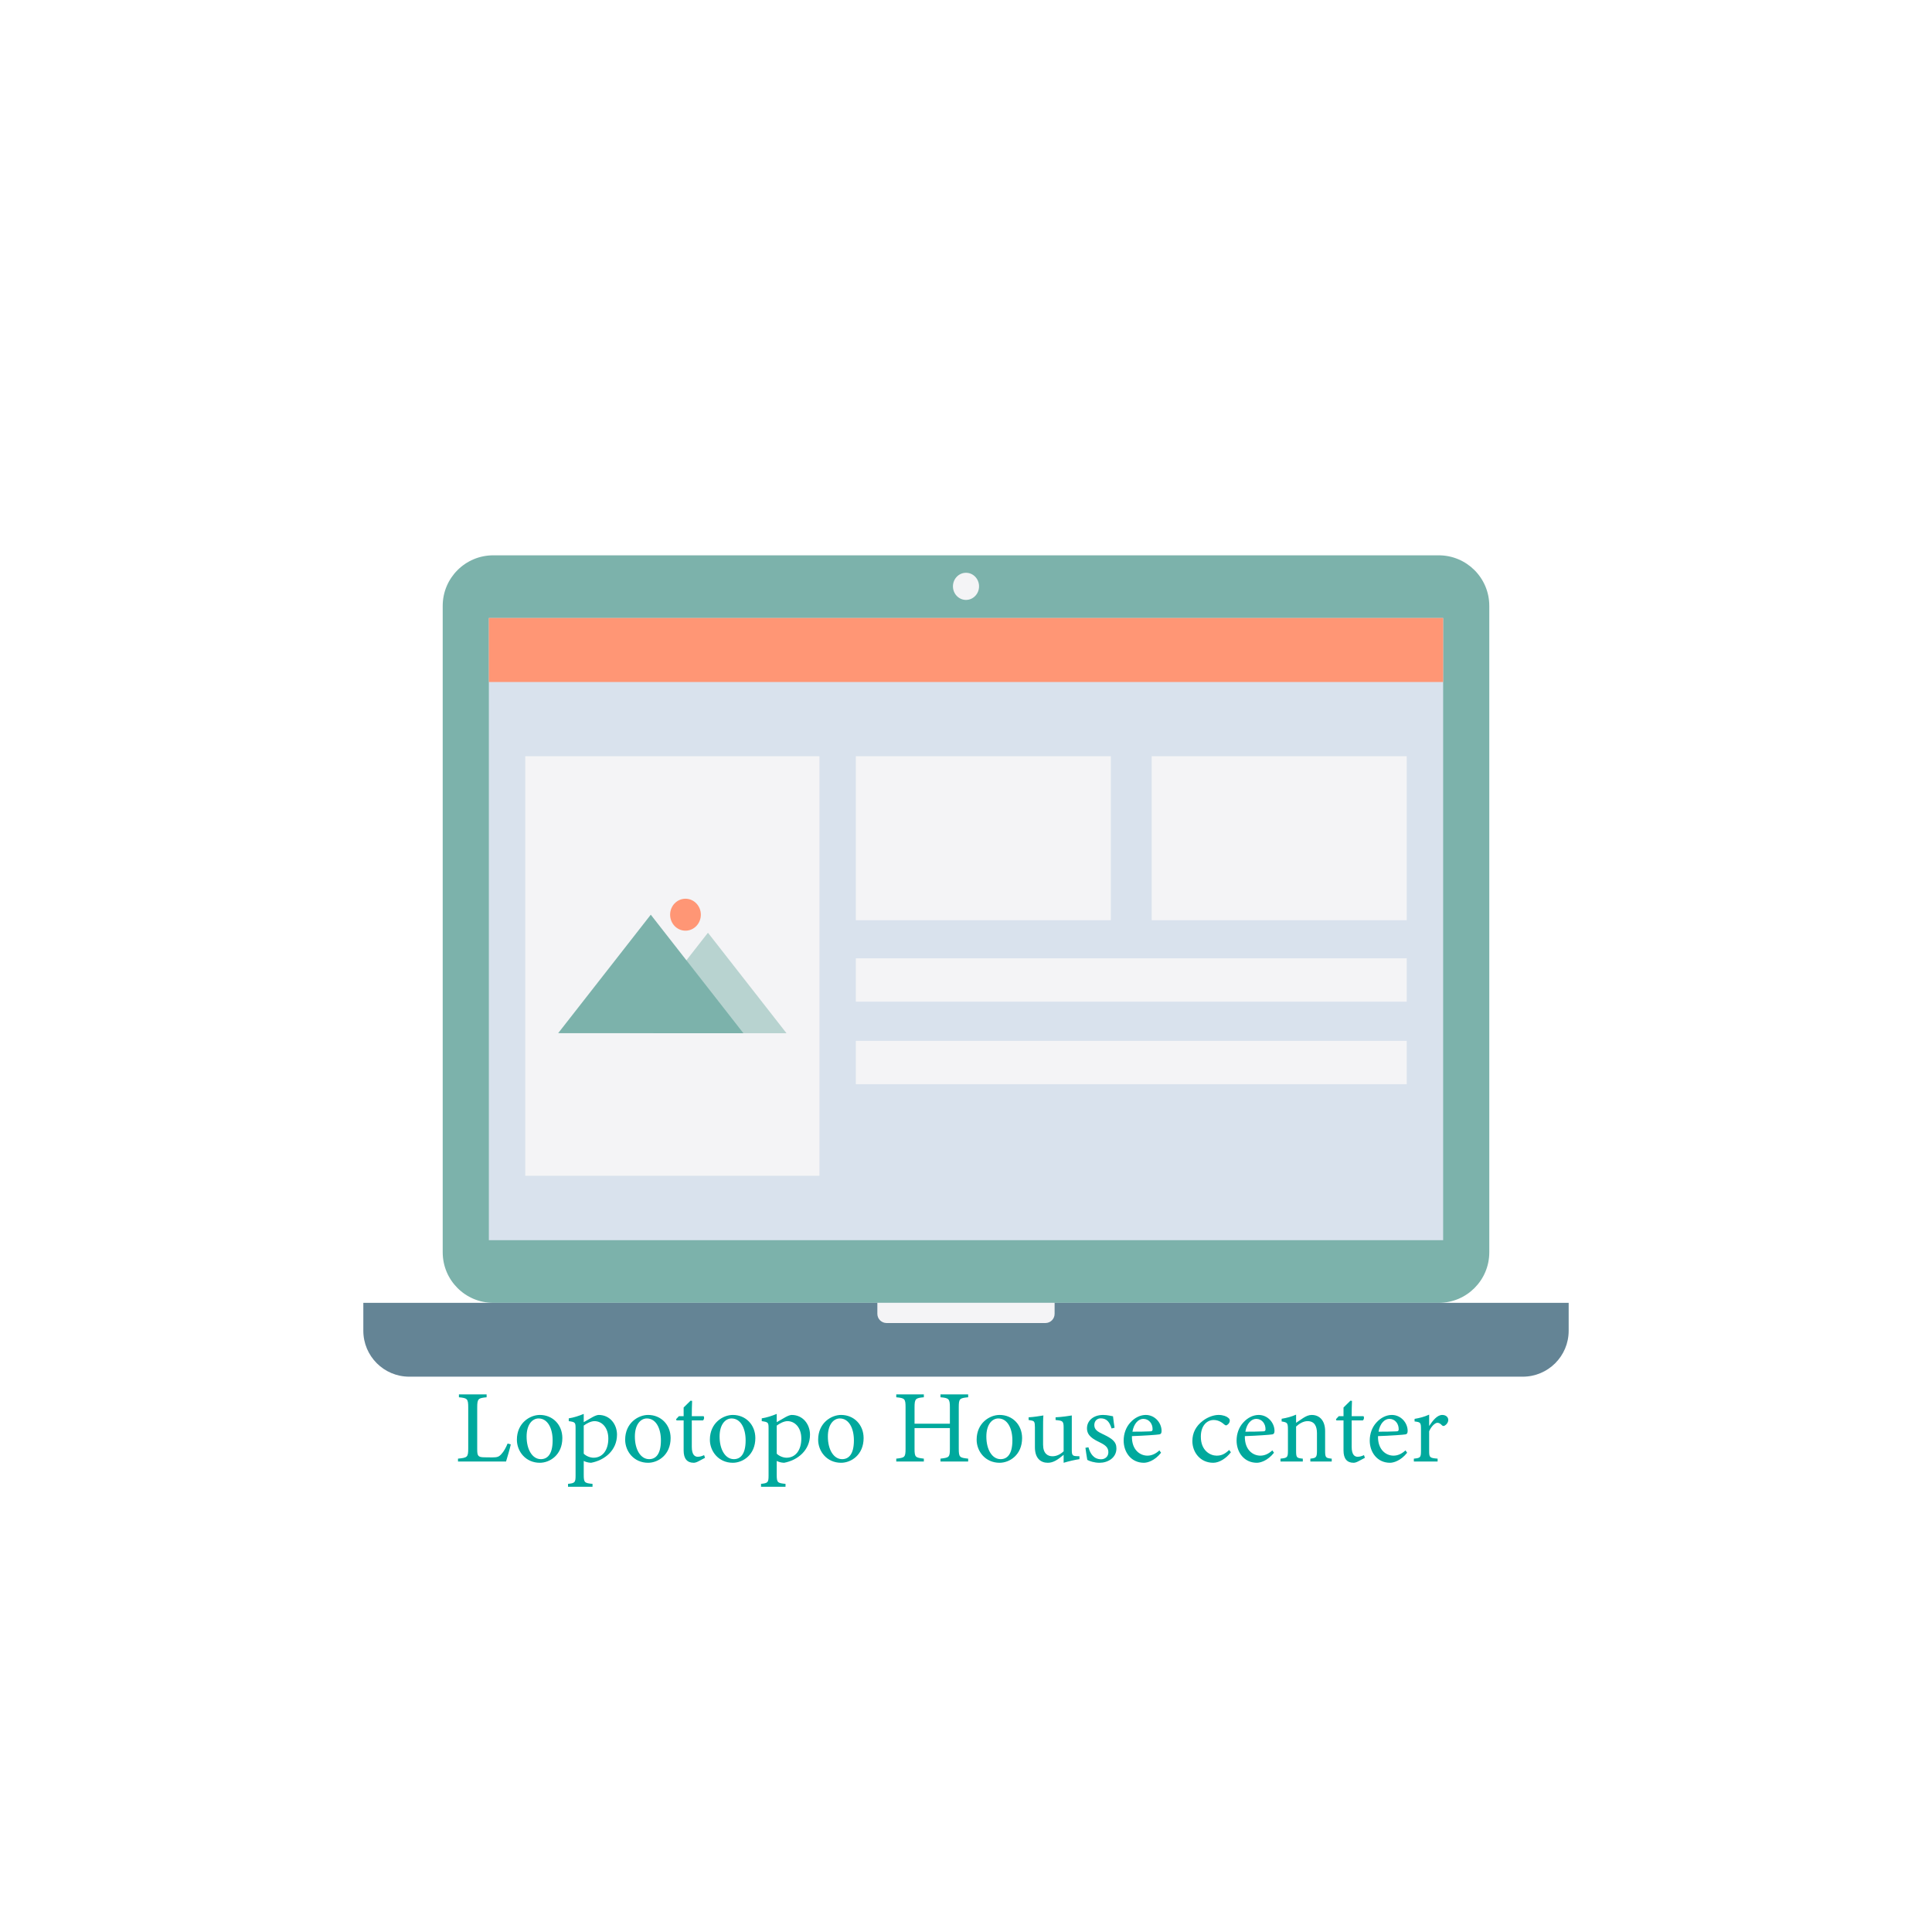 <?xml version="1.0" encoding="utf-8"?>
<!-- Generator: Adobe Illustrator 24.0.0, SVG Export Plug-In . SVG Version: 6.00 Build 0)  -->
<svg version="1.1" xmlns="http://www.w3.org/2000/svg" xmlns:xlink="http://www.w3.org/1999/xlink" x="0px" y="0px"
	 viewBox="0 0 1122 1122" style="enable-background:new 0 0 1122 1122;" xml:space="preserve">
<style type="text/css">
	.st0{fill:#FFFFFF;}
	.st1{fill:#7CB2AB;}
	.st2{fill:#D9E2ED;}
	.st3{fill:#F4F4F6;}
	.st4{fill:#648495;}
	.st5{fill:#FF9675;}
	.st6{opacity:0.5;fill:#7CB2AB;}
	.st7{fill:#00A99D;}
</style>
<g id="Bg">
	<rect class="st0" width="1122" height="1122"/>
</g>
<g id="object">
	<g>
		<g>
			<path class="st1" d="M835.54,756.62H286.46c-16.21,0-29.36-13.14-29.36-29.36V351.86c0-16.21,13.14-29.36,29.36-29.36h549.08
				c16.21,0,29.36,13.14,29.36,29.36v375.41C864.9,743.48,851.76,756.62,835.54,756.62z"/>
			<rect x="283.9" y="358.9" class="st2" width="554.2" height="361.33"/>
			<ellipse class="st3" cx="561" cy="340.52" rx="7.58" ry="7.88"/>
		</g>
		<g>
			<path class="st4" d="M884.33,799.5H237.67c-14.73,0-26.67-11.94-26.67-26.67v-16.2h700v16.2
				C911,787.56,899.06,799.5,884.33,799.5z"/>
			<path class="st3" d="M607.12,768.34h-92.25c-2.95,0-5.35-2.39-5.35-5.35v-6.37h102.94v6.37
				C612.47,765.94,610.08,768.34,607.12,768.34z"/>
		</g>
		<rect x="283.9" y="358.9" class="st5" width="554.2" height="37.17"/>
		<rect x="497.02" y="439.17" class="st3" width="148.1" height="95.24"/>
		<rect x="668.86" y="439.17" class="st3" width="148.1" height="95.24"/>
		<rect x="305.03" y="439.17" class="st3" width="170.86" height="243.66"/>
		<rect x="497.02" y="556.53" class="st3" width="319.94" height="25.18"/>
		<rect x="497.02" y="604.47" class="st3" width="319.94" height="25.18"/>
		<g>
			<g>
				<polygon class="st6" points="365.56,600.01 411.14,541.69 456.77,600.06 				"/>
				<polygon class="st1" points="324.16,600 377.93,531.21 431.75,600.06 				"/>
			</g>
			<ellipse class="st5" cx="398.09" cy="531.21" rx="8.92" ry="9.28"/>
		</g>
	</g>
	<g>
		<g>
			<path class="st7" d="M296.64,838.82c-0.36,1.86-2.16,8.1-2.76,9.96h-27.9v-1.68c5.46-0.54,5.94-0.84,5.94-5.94v-23.82
				c0-5.1-0.6-5.4-5.4-5.88v-1.68h16.08v1.68c-4.8,0.48-5.46,0.72-5.46,5.88v24.42c0,3.66,0.48,4.5,3.9,4.56
				c0.06,0,4.38,0.06,4.74,0.06c3.06,0,3.96-0.36,5.34-1.86c1.5-1.56,2.76-3.96,3.66-6.18L296.64,838.82z"/>
			<path class="st7" d="M313.5,821.72c7.5,0,13.08,5.7,13.08,13.44c0,9.72-7.2,14.34-13.08,14.34c-8.28,0-13.32-6.66-13.32-13.38
				C300.18,826.34,307.8,821.72,313.5,821.72z M312.78,823.76c-3.66,0-6.96,3.54-6.96,10.5c0,7.62,3.36,13.14,8.28,13.14
				c3.72,0,6.84-2.7,6.84-10.92C320.94,829.46,318.06,823.76,312.78,823.76z"/>
			<path class="st7" d="M330.3,823.7c2.82-0.42,5.94-1.44,8.7-2.58c0,1.44,0,3.36,0,4.8c0.18-0.12,4.98-2.88,5.22-3
				c1.44-0.78,2.7-1.2,3.48-1.2c6.6,0,10.62,5.52,10.62,11.46c0,9.12-7.2,14.88-15.06,16.32c-1.8-0.06-3.42-0.6-4.26-1.08v8.1
				c0,4.44,0.48,4.8,5.1,5.22v1.68h-14.22v-1.68c3.9-0.42,4.38-0.72,4.38-4.74v-27.3c0-3.6-0.12-3.84-3.96-4.38V823.7z M339,844.22
				c1.38,1.38,3.72,2.34,5.7,2.34c5.22,0,8.58-4.38,8.58-11.1c0-6.48-3.78-10.14-8.04-10.14c-2.1,0-4.62,1.38-6.24,2.58V844.22z"/>
			<path class="st7" d="M376.38,821.72c7.5,0,13.08,5.7,13.08,13.44c0,9.72-7.2,14.34-13.08,14.34c-8.28,0-13.32-6.66-13.32-13.38
				C363.06,826.34,370.68,821.72,376.38,821.72z M375.66,823.76c-3.66,0-6.96,3.54-6.96,10.5c0,7.62,3.36,13.14,8.28,13.14
				c3.72,0,6.84-2.7,6.84-10.92C383.82,829.46,380.94,823.76,375.66,823.76z"/>
			<path class="st7" d="M405.48,848.72c-1.02,0.54-1.98,0.78-2.58,0.78c-3.84,0-5.88-2.34-5.88-7.14V824.9h-4.14l-0.24-0.72
				l1.62-1.74h2.76v-5.04c1.14-1.2,2.88-2.76,4.02-3.96l0.9,0.12c-0.12,2.52-0.18,6-0.18,8.88h6.84c0.54,0.6,0.36,1.92-0.36,2.46
				h-6.48v15.36c0,4.86,1.92,5.76,3.48,5.76c1.44,0,2.82-0.54,3.66-0.96l0.54,1.56L405.48,848.72z"/>
			<path class="st7" d="M425.58,821.72c7.5,0,13.08,5.7,13.08,13.44c0,9.72-7.2,14.34-13.08,14.34c-8.28,0-13.32-6.66-13.32-13.38
				C412.26,826.34,419.88,821.72,425.58,821.72z M424.86,823.76c-3.66,0-6.96,3.54-6.96,10.5c0,7.62,3.36,13.14,8.28,13.14
				c3.72,0,6.84-2.7,6.84-10.92C433.02,829.46,430.14,823.76,424.86,823.76z"/>
			<path class="st7" d="M442.38,823.7c2.82-0.42,5.94-1.44,8.7-2.58c0,1.44,0,3.36,0,4.8c0.18-0.12,4.98-2.88,5.22-3
				c1.44-0.78,2.7-1.2,3.48-1.2c6.6,0,10.62,5.52,10.62,11.46c0,9.12-7.2,14.88-15.06,16.32c-1.8-0.06-3.42-0.6-4.26-1.08v8.1
				c0,4.44,0.48,4.8,5.1,5.22v1.68h-14.22v-1.68c3.9-0.42,4.38-0.72,4.38-4.74v-27.3c0-3.6-0.12-3.84-3.96-4.38V823.7z
				 M451.08,844.22c1.38,1.38,3.72,2.34,5.7,2.34c5.22,0,8.58-4.38,8.58-11.1c0-6.48-3.78-10.14-8.04-10.14
				c-2.1,0-4.62,1.38-6.24,2.58V844.22z"/>
			<path class="st7" d="M488.46,821.72c7.5,0,13.08,5.7,13.08,13.44c0,9.72-7.2,14.34-13.08,14.34c-8.28,0-13.32-6.66-13.32-13.38
				C475.14,826.34,482.76,821.72,488.46,821.72z M487.74,823.76c-3.66,0-6.96,3.54-6.96,10.5c0,7.62,3.36,13.14,8.28,13.14
				c3.72,0,6.84-2.7,6.84-10.92C495.9,829.46,493.02,823.76,487.74,823.76z"/>
			<path class="st7" d="M562.26,811.46c-4.98,0.48-5.46,0.78-5.46,5.82v24.06c0,5.04,0.54,5.22,5.46,5.76v1.68h-16.08v-1.68
				c4.98-0.6,5.46-0.72,5.46-5.76v-12h-20.52v12c0,4.98,0.48,5.16,5.4,5.76v1.68H520.5v-1.68c4.86-0.54,5.4-0.72,5.4-5.76v-24.06
				c0-5.04-0.54-5.34-5.4-5.82v-1.68h16.02v1.68c-4.8,0.42-5.4,0.84-5.4,5.82v9.54h20.52v-9.54c0-4.98-0.66-5.4-5.46-5.82v-1.68
				h16.08V811.46z"/>
			<path class="st7" d="M580.5,821.72c7.5,0,13.08,5.7,13.08,13.44c0,9.72-7.2,14.34-13.08,14.34c-8.28,0-13.32-6.66-13.32-13.38
				C567.18,826.34,574.8,821.72,580.5,821.72z M579.78,823.76c-3.66,0-6.96,3.54-6.96,10.5c0,7.62,3.36,13.14,8.28,13.14
				c3.72,0,6.84-2.7,6.84-10.92C587.94,829.46,585.06,823.76,579.78,823.76z"/>
			<path class="st7" d="M626.88,847.4c-2.88,0.42-6.12,1.2-9.18,2.1c0-0.96,0-3.12,0-4.62c-3.24,2.7-5.88,4.62-9.18,4.62
				c-4.02,0-7.5-2.46-7.5-9v-11.64c0-3.24-0.48-3.6-1.98-3.9l-1.68-0.3v-1.56c2.58-0.12,6.54-0.72,8.58-1.08
				c-0.18,1.92-0.18,4.8-0.18,8.76v8.16c0,5.28,2.76,6.78,5.46,6.78c2.22,0,4.44-0.96,6.48-2.88v-13.98c0-3.24-0.72-3.66-2.76-3.96
				l-1.92-0.24v-1.56c3.84-0.18,8.04-0.84,9.42-1.08v20.1c0,3,0.48,3.42,2.76,3.54l1.68,0.06V847.4z"/>
			<path class="st7" d="M645.54,829.58c-1.08-3.48-2.64-5.88-6.3-5.88c-2.1,0-3.72,1.5-3.72,3.9c0,2.58,1.74,3.78,5.1,5.34
				c5.16,2.46,7.74,4.26,7.74,8.22c0,5.52-5.04,8.34-9.78,8.34c-3.12,0-5.88-0.96-7.14-1.68c-0.3-1.74-0.84-5.04-1.08-7.02l1.74-0.3
				c1.08,3.84,3.18,6.96,7.38,6.96c2.28,0,4.2-1.56,4.2-4.08c0-2.7-1.62-4.08-4.8-5.64c-4.2-2.04-7.62-3.96-7.62-8.28
				c0-4.38,3.72-7.74,9.36-7.74c2.52,0,4.56,0.6,5.76,0.78c0.18,1.44,0.6,5.22,0.9,6.66L645.54,829.58z"/>
			<path class="st7" d="M674.28,843.68c-3.84,4.8-8.04,5.82-9.96,5.82c-7.32,0-11.76-6-11.76-12.9c0-4.08,1.44-7.86,3.9-10.5
				c2.52-2.82,5.82-4.38,8.94-4.38c5.22,0,9.18,4.5,9.18,9.3c-0.06,1.2-0.24,1.74-1.2,1.98c-1.2,0.24-8.88,0.78-16.02,1.02
				c-0.18,8.04,4.74,11.34,9,11.34c2.46,0,4.74-1.02,6.96-3.06L674.28,843.68z M663.96,824c-2.76,0-5.46,2.58-6.3,7.44
				c3.36,0,6.72,0,10.26-0.18c1.08,0,1.44-0.3,1.44-1.2C669.42,826.88,667.32,824,663.96,824z"/>
			<path class="st7" d="M714.84,843.38c-2.64,3.48-6.66,6.12-10.26,6.12c-7.62,0-12.12-6.18-12.12-12.6c0-4.74,2.04-8.7,6.06-11.76
				c3.18-2.46,6.78-3.42,9.12-3.42c2.7,0,4.68,0.84,5.58,1.62c0.84,0.66,0.96,1.08,0.96,1.74c0,1.44-1.5,2.7-2.16,2.7
				c-0.3,0-0.54-0.12-1.14-0.6c-1.86-1.68-3.9-2.52-6.06-2.52c-3.96,0-7.44,3.36-7.44,9.6c-0.06,8.34,5.64,11.1,9.12,11.1
				c2.52,0,4.56-0.66,7.32-3.3L714.84,843.38z"/>
			<path class="st7" d="M739.86,843.68c-3.84,4.8-8.04,5.82-9.96,5.82c-7.32,0-11.76-6-11.76-12.9c0-4.08,1.44-7.86,3.9-10.5
				c2.52-2.82,5.82-4.38,8.94-4.38c5.22,0,9.18,4.5,9.18,9.3c-0.06,1.2-0.24,1.74-1.2,1.98c-1.2,0.24-8.88,0.78-16.02,1.02
				c-0.18,8.04,4.74,11.34,9,11.34c2.46,0,4.74-1.02,6.96-3.06L739.86,843.68z M729.54,824c-2.76,0-5.46,2.58-6.3,7.44
				c3.36,0,6.72,0,10.26-0.18c1.08,0,1.44-0.3,1.44-1.2C735,826.88,732.9,824,729.54,824z"/>
			<path class="st7" d="M760.98,848.78v-1.68c3.48-0.36,3.84-0.78,3.84-4.86v-9.9c0-4.2-1.5-7.02-5.46-7.02
				c-2.46,0-4.8,1.44-6.66,3.12v14.04c0,4.14,0.36,4.26,3.9,4.62v1.68h-12.96v-1.68c3.96-0.42,4.32-0.66,4.32-4.62v-12.36
				c0-3.9-0.42-4.08-3.66-4.62v-1.56c2.94-0.48,5.88-1.26,8.4-2.4c0,1.38,0,3.3,0,4.74c1.2-0.84,2.52-1.74,4.08-2.76
				c1.68-1.08,3.24-1.8,4.98-1.8c4.8,0,7.8,3.54,7.8,9.36v11.4c0,4.08,0.36,4.26,3.84,4.62v1.68H760.98z"/>
			<path class="st7" d="M788.7,848.72c-1.02,0.54-1.98,0.78-2.58,0.78c-3.84,0-5.88-2.34-5.88-7.14V824.9h-4.14l-0.24-0.72
				l1.62-1.74h2.76v-5.04c1.14-1.2,2.88-2.76,4.02-3.96l0.9,0.12c-0.12,2.52-0.18,6-0.18,8.88h6.84c0.54,0.6,0.36,1.92-0.36,2.46
				h-6.48v15.36c0,4.86,1.92,5.76,3.48,5.76c1.44,0,2.82-0.54,3.66-0.96l0.54,1.56L788.7,848.72z"/>
			<path class="st7" d="M817.19,843.68c-3.84,4.8-8.04,5.82-9.96,5.82c-7.32,0-11.76-6-11.76-12.9c0-4.08,1.44-7.86,3.9-10.5
				c2.52-2.82,5.82-4.38,8.94-4.38c5.22,0,9.18,4.5,9.18,9.3c-0.06,1.2-0.24,1.74-1.2,1.98c-1.2,0.24-8.88,0.78-16.02,1.02
				c-0.18,8.04,4.74,11.34,9,11.34c2.46,0,4.74-1.02,6.96-3.06L817.19,843.68z M806.88,824c-2.76,0-5.46,2.58-6.3,7.44
				c3.36,0,6.72,0,10.26-0.18c1.08,0,1.44-0.3,1.44-1.2C812.33,826.88,810.23,824,806.88,824z"/>
			<path class="st7" d="M834.89,848.78h-13.8v-1.68c3.78-0.36,4.14-0.66,4.14-4.56v-12.48c0-3.96-0.24-4.14-3.72-4.56V824
				c2.94-0.48,5.64-1.2,8.46-2.46c0,1.98,0,4.62,0,6.6c2.1-3.12,4.62-6.42,7.62-6.42c2.22,0,3.48,1.38,3.48,2.88
				c0,1.38-0.96,2.7-2.04,3.3c-0.6,0.36-1.08,0.3-1.56-0.12c-0.9-0.9-1.62-1.5-2.7-1.5c-1.26,0-3.48,1.86-4.8,4.92v11.28
				c0,3.96,0.3,4.26,4.92,4.62V848.78z"/>
		</g>
	</g>
</g>
</svg>
